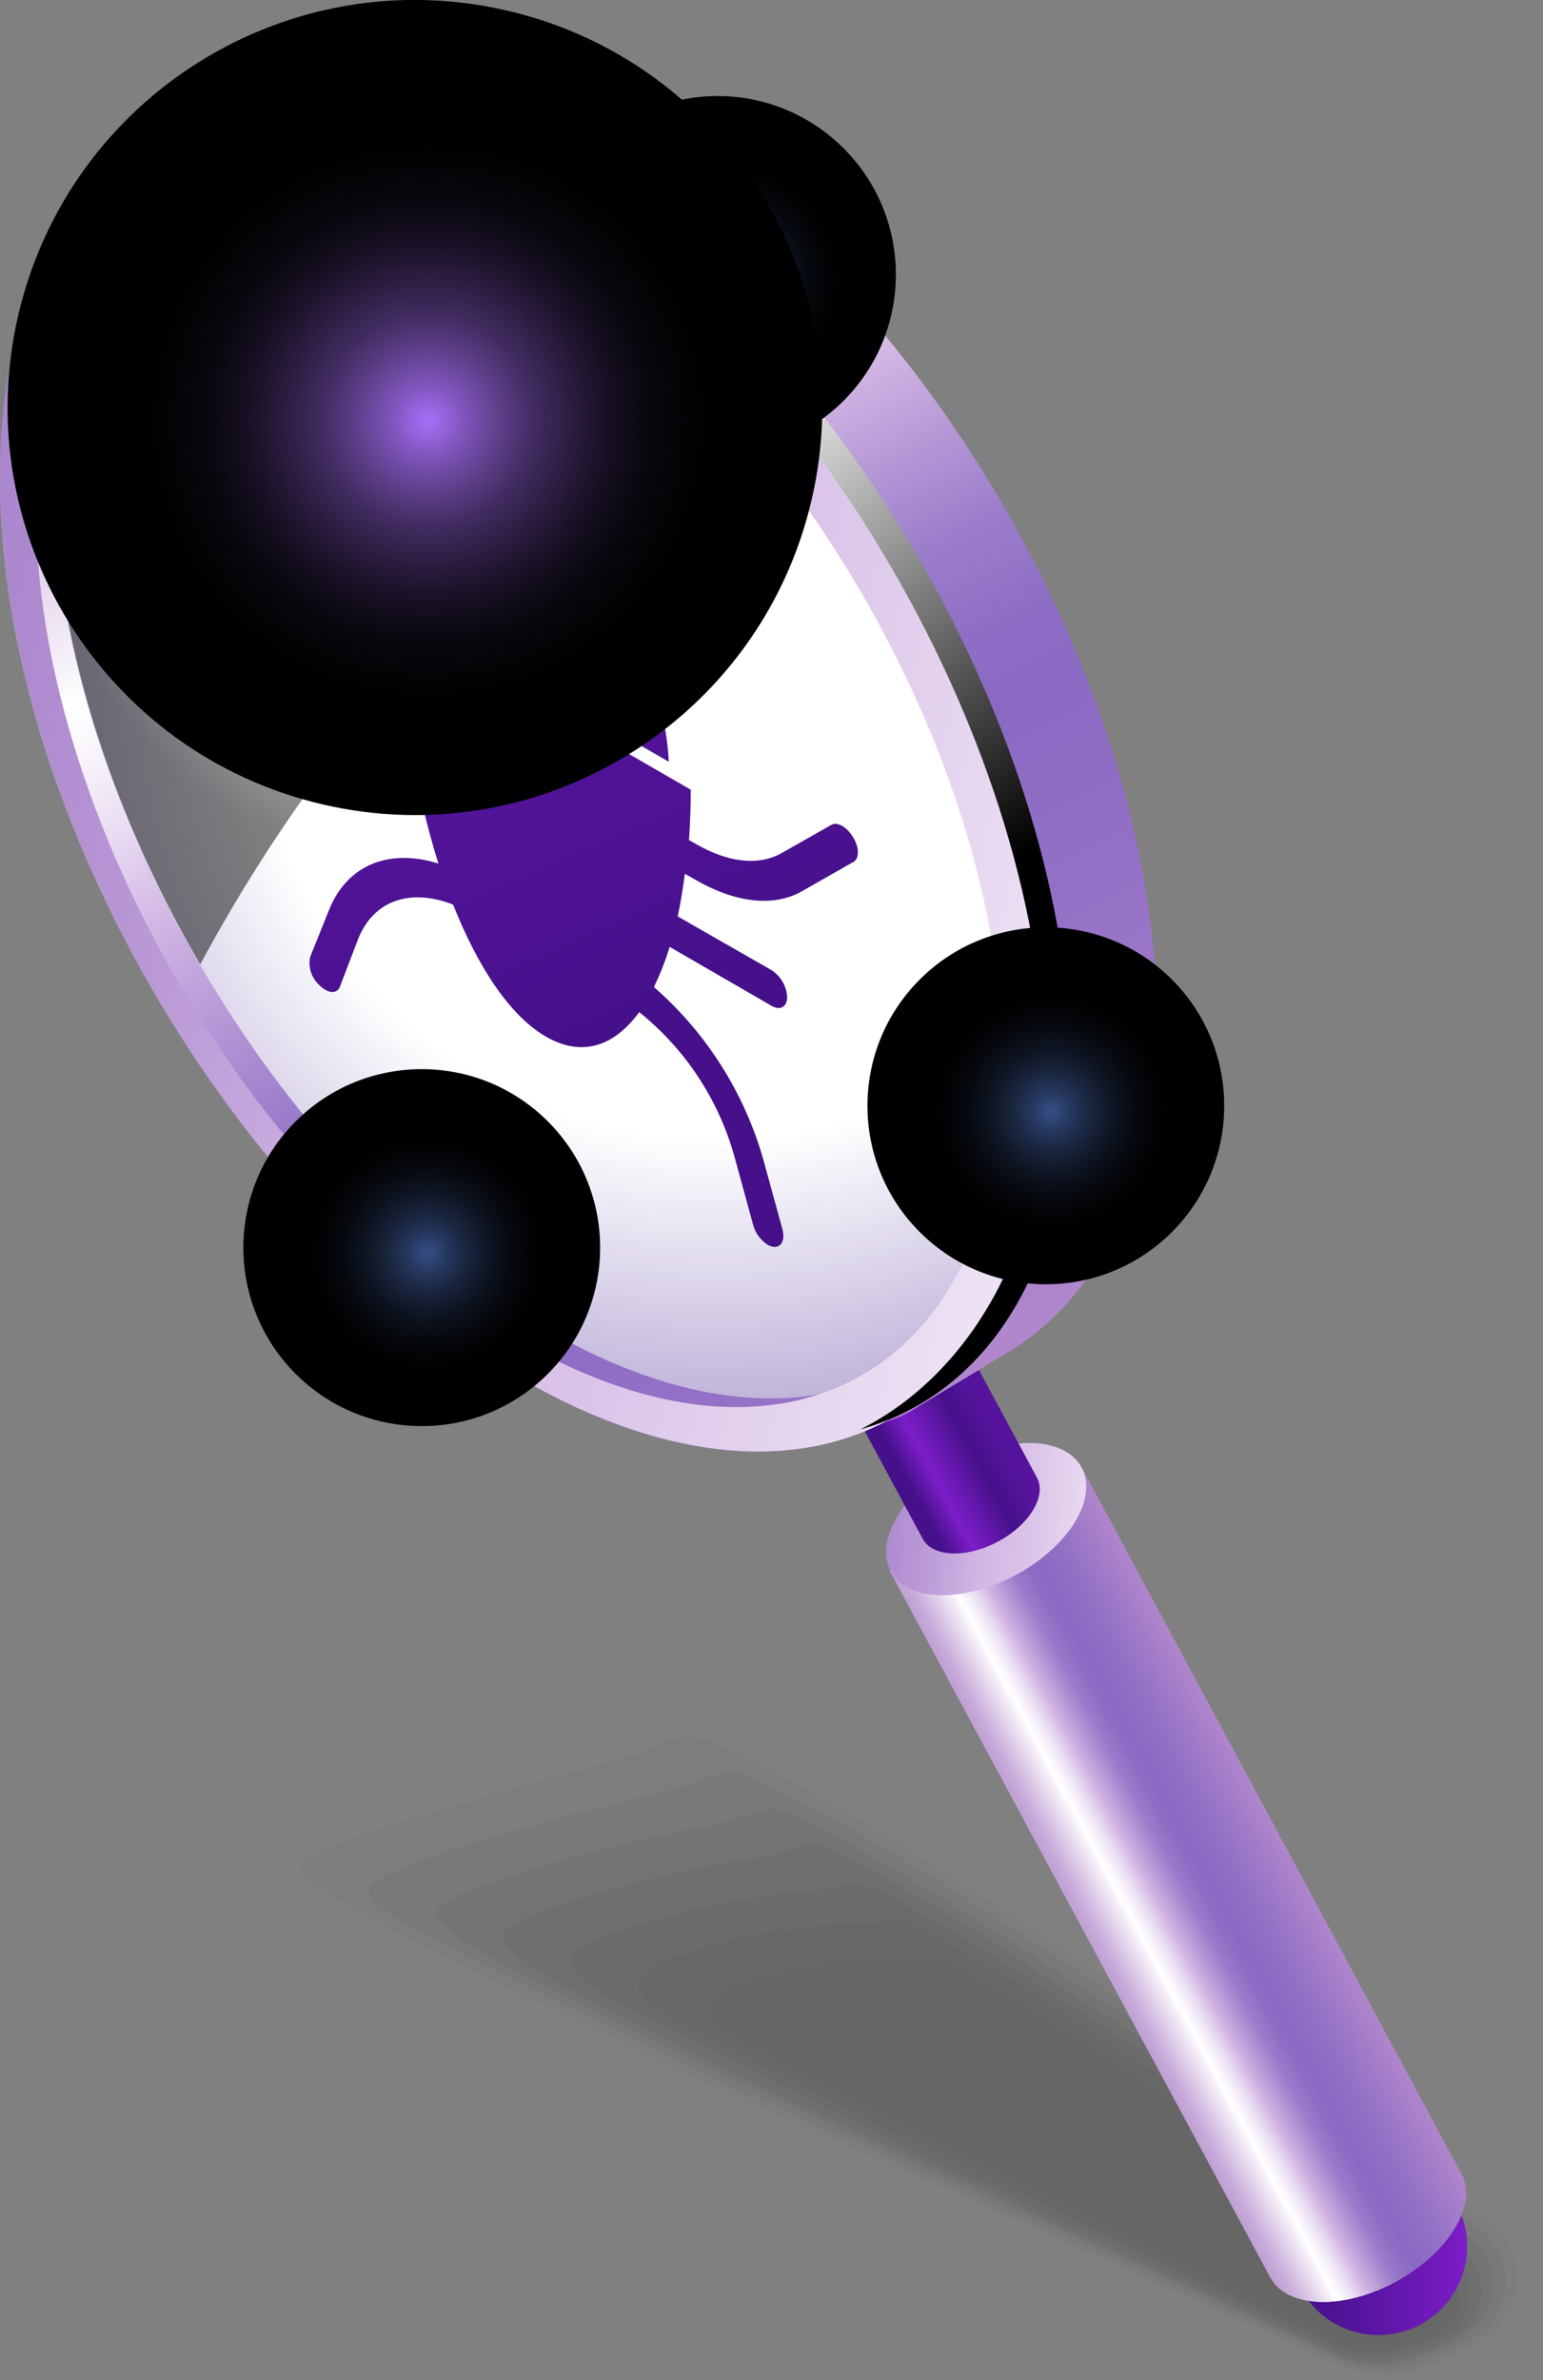 <svg width="120" height="185" viewBox="0 0 120 185" fill="none" xmlns="http://www.w3.org/2000/svg">
<rect x="0" y="0" width="120" height="185" fill="#808080" stroke="none"/>
<g clip-path="url(#clip0_411_3364)">
<g opacity="0.2">
<path opacity="0.09" d="M23.345 145.164C23.345 144.704 24.737 143.966 26.604 143.2C30.183 141.807 36.061 140.094 41.02 138.673C45.394 137.419 49.377 136.444 50.143 135.985L52.929 134.898C54.656 133.909 69.337 142.991 70.716 143.785L77.861 148.381L92.834 158.006L112.418 170.542L114.967 172.185C115.852 172.626 116.603 173.295 117.144 174.122C117.685 174.95 117.996 175.906 118.045 176.893C118.029 178.015 117.701 179.111 117.099 180.058C116.496 181.005 115.642 181.766 114.633 182.256C114.633 182.256 110.579 184.61 108.267 184.638C106.454 184.683 104.66 184.261 103.058 183.412L77.68 172.046L66.69 167.143L52.288 160.708C51.104 160.012 38.666 154.245 30.713 150.122C26.367 147.852 23.289 145.888 23.345 145.164Z" fill="black"/>
<path opacity="0.18" d="M28.637 146.849C28.637 146.431 30.03 145.707 31.688 145.011C35.058 143.618 40.588 142.225 45.157 140.916C49.112 139.829 52.915 139.091 53.639 138.673L56.286 137.754C57.846 136.862 71.607 145.429 72.861 146.111L79.532 150.429L93.531 159.427L111.819 171.197L114.215 172.715C115.019 173.138 115.705 173.756 116.209 174.513C116.713 175.27 117.018 176.141 117.098 177.047C117.13 178.083 116.861 179.106 116.325 179.993C115.789 180.88 115.008 181.594 114.075 182.047C114.075 182.047 110.287 184.22 108.058 184.262C106.359 184.327 104.672 183.943 103.169 183.147L79.393 172.394L69.086 167.728L55.506 161.572C54.433 160.945 42.385 155.276 35.225 151.557C31.2 149.496 28.373 147.643 28.637 146.849Z" fill="black"/>
<path opacity="0.27" d="M33.931 148.549C33.931 148.173 35.226 147.448 36.716 146.822C40.823 145.368 45.008 144.145 49.252 143.158C52.776 142.239 56.453 141.765 57.108 141.375L59.545 140.623C60.938 139.815 73.822 147.866 74.867 148.493L81.079 152.491L94.088 160.848L111.081 171.796L113.31 173.188C114.063 173.576 114.71 174.141 115.196 174.835C115.681 175.53 115.99 176.332 116.095 177.172C116.176 178.122 115.968 179.075 115.498 179.905C115.029 180.735 114.319 181.404 113.463 181.824C111.74 182.826 109.854 183.514 107.891 183.858C106.297 183.945 104.708 183.599 103.295 182.855L81.009 172.645L71.371 168.244L58.737 162.449C57.776 161.892 46.118 156.335 39.767 153.02C36.02 151.139 33.527 149.287 33.931 148.549Z" fill="black"/>
<path opacity="0.36" d="M39.223 150.234C39.223 149.914 40.505 149.189 41.842 148.632C45.632 147.31 49.503 146.231 53.43 145.401C56.523 144.649 60.074 144.398 60.645 144.008L62.888 143.423C64.086 142.727 76.092 150.248 77.053 150.791L82.778 154.608L94.812 162.38L110.51 172.52L112.571 173.829C113.253 174.2 113.842 174.719 114.295 175.348C114.748 175.978 115.054 176.701 115.19 177.464C115.321 178.325 115.174 179.205 114.77 179.976C114.367 180.748 113.729 181.371 112.947 181.755C111.304 182.681 109.514 183.317 107.654 183.635C106.174 183.724 104.696 183.411 103.378 182.73L82.653 173.105L73.683 168.926L61.927 163.466C61.091 162.979 49.823 157.519 44.279 154.608C40.853 152.769 38.694 151 39.223 150.234Z" fill="black"/>
<path opacity="0.45" d="M44.572 151.919C44.572 151.641 45.826 150.916 46.968 150.443C50.443 149.243 54.005 148.311 57.623 147.657C60.298 147.058 63.71 147.058 64.198 146.78L66.231 146.348C67.276 145.749 78.377 152.755 79.199 153.229L84.464 156.627L95.509 163.773L109.911 173.105L111.806 174.303C112.412 174.651 112.94 175.122 113.355 175.686C113.77 176.249 114.063 176.893 114.215 177.576C114.399 178.344 114.318 179.152 113.984 179.867C113.65 180.583 113.083 181.165 112.377 181.518C110.842 182.362 109.175 182.936 107.446 183.217C106.071 183.319 104.694 183.045 103.462 182.423L84.297 173.369L75.939 169.469L65.145 164.358C64.434 163.94 53.556 158.577 48.793 156.084C45.673 154.412 43.848 152.699 44.572 151.919Z" fill="black"/>
<path opacity="0.55" d="M49.823 153.619C49.823 153.382 51.035 152.658 51.996 152.226C55.166 151.138 58.43 150.345 61.746 149.858C63.988 149.412 67.317 149.663 67.68 149.426L69.518 149.161C70.382 148.674 80.661 155.137 81.288 155.541L86.079 158.647L96.108 165.207L109.229 173.718L110.956 174.818C112.091 175.446 112.932 176.497 113.296 177.743C113.541 178.407 113.534 179.137 113.278 179.797C113.021 180.456 112.532 180.999 111.903 181.323C110.476 182.085 108.932 182.603 107.334 182.855C106.074 182.971 104.805 182.735 103.671 182.172L86.051 173.704L78.432 170.041L68.445 165.235C67.847 164.887 57.303 159.664 53.403 157.533C50.492 156 49.001 154.399 49.823 153.619Z" fill="black"/>
<path opacity="0.64" d="M55.116 155.304C55.679 154.767 56.341 154.346 57.066 154.064C59.913 153.104 62.855 152.455 65.841 152.128C67.638 151.822 70.814 152.337 71.148 152.128L72.778 152.031C73.474 151.627 82.792 157.602 83.336 157.895L87.653 160.68L96.721 166.586L108.532 174.289L110.12 175.278C111.128 175.858 111.906 176.768 112.321 177.854C112.604 178.424 112.652 179.082 112.454 179.687C112.256 180.292 111.828 180.794 111.262 181.086C109.949 181.762 108.54 182.232 107.084 182.479C105.928 182.596 104.762 182.393 103.713 181.894L87.653 173.996L80.689 170.598L71.566 166.113C71.092 165.848 61.008 160.667 57.832 158.995C55.325 157.686 54.169 156.112 55.116 155.304Z" fill="black"/>
<path opacity="0.73" d="M60.408 156.989C60.925 156.526 61.513 156.15 62.15 155.875C64.294 154.914 67.832 155.415 69.977 154.37C71.203 153.758 74.393 154.983 74.644 154.844H76.036C76.552 154.552 84.978 159.97 85.396 160.207L89.241 162.728L97.319 168.021L107.835 174.901L109.228 175.779C110.12 176.302 110.838 177.077 111.29 178.007C111.819 179.136 111.819 180.18 110.621 180.877C109.41 181.461 108.119 181.865 106.791 182.075C105.745 182.21 104.682 182.046 103.726 181.601L89.282 174.358L83.015 171.196L74.783 167.018C74.421 166.823 64.726 161.739 62.358 160.471C59.991 159.204 59.322 157.811 60.408 156.989Z" fill="black"/>
<path opacity="0.82" d="M65.702 158.689C66.167 158.289 66.682 157.952 67.234 157.686C69.395 156.736 71.767 156.367 74.115 156.613C74.992 156.349 77.973 157.644 78.14 157.547L79.38 157.769C79.714 157.574 87.249 162.477 87.528 162.631L90.913 164.859L98.002 169.525L107.251 175.598L108.504 176.364C109.28 176.85 109.932 177.508 110.413 178.286C111.026 179.275 111.179 180.195 110.134 180.807C109.024 181.3 107.853 181.642 106.652 181.824C105.708 181.977 104.74 181.851 103.866 181.462L90.913 174.721L85.341 171.823L78.001 167.951L66.858 161.99C64.978 160.973 64.49 159.511 65.702 158.689Z" fill="black"/>
<path opacity="0.91" d="M71.037 160.374C71.454 160.054 71.891 159.761 72.346 159.497C74.201 158.626 76.295 158.4 78.293 158.856C79.461 159.217 80.594 159.683 81.678 160.249L82.709 160.653C82.89 160.541 89.534 164.929 89.673 164.998L92.584 166.934L98.685 170.974L106.624 176.239C106.861 176.378 107.404 176.698 107.711 176.907C108.389 177.311 108.996 177.824 109.507 178.426C110.204 179.261 110.51 180.069 109.619 180.584C108.619 180.987 107.577 181.277 106.513 181.448C105.687 181.597 104.836 181.505 104.061 181.183L92.654 175.027L87.751 172.353L81.288 168.87L71.468 163.466C69.797 162.603 69.644 161.224 71.037 160.374Z" fill="black"/>
<path d="M82.388 161.098L94.158 168.982L105.858 176.893C107.139 177.645 110.426 179.567 108.95 180.431C108.95 180.431 105.342 181.698 104.047 180.96L89.965 172.979L75.869 164.998C74.588 164.26 74.741 162.964 76.231 162.101L77.332 161.335C78.096 160.899 78.953 160.65 79.831 160.609C80.71 160.568 81.586 160.736 82.388 161.098Z" fill="black"/>
</g>
<path d="M113.268 171.322C113.918 172.521 114.198 173.887 114.071 175.245C113.945 176.604 113.418 177.894 112.558 178.953C111.698 180.012 110.542 180.792 109.239 181.194C107.935 181.596 106.541 181.603 105.234 181.212C103.927 180.822 102.765 180.053 101.895 179.002C101.025 177.951 100.486 176.665 100.347 175.308C100.208 173.951 100.475 172.583 101.114 171.377C101.753 170.172 102.735 169.183 103.936 168.536C105.547 167.689 107.426 167.506 109.17 168.026C110.914 168.547 112.386 169.73 113.268 171.322Z" fill="url(#paint0_linear_411_3364)"/>
<path d="M84.101 114.033L69.184 122.07L98.796 177.018C100.091 179.428 104.479 179.567 108.546 177.353C112.613 175.138 114.953 171.391 113.658 168.996L84.101 114.033Z" fill="url(#paint1_linear_411_3364)"/>
<path d="M84.101 114.033L69.184 122.07L98.796 177.018C100.091 179.428 104.479 179.567 108.546 177.353C112.613 175.138 114.953 171.391 113.658 168.996L84.101 114.033Z" fill="url(#paint2_linear_411_3364)"/>
<path d="M84.116 114.061C85.411 116.471 83.127 120.204 79.004 122.418C74.881 124.633 70.493 124.494 69.254 122.084C68.014 119.674 70.257 115.941 74.379 113.727C78.502 111.512 82.82 111.665 84.116 114.061Z" fill="url(#paint3_linear_411_3364)"/>
<path d="M74.337 103.155L65.465 107.932L71.775 119.632C72.541 121.025 75.159 121.137 77.611 119.827C80.062 118.518 81.413 116.276 80.647 114.855L74.337 103.155Z" fill="url(#paint4_linear_411_3364)"/>
<path d="M48.304 102.668C25.838 89.7 7.633 58.305 7.633 32.523C7.633 22.174 10.572 14.305 15.544 9.43C6.073 12.536 0 22.286 0 37.162C0 62.929 18.205 94.339 40.672 107.25C54.113 115.009 66.022 114.41 73.432 107.153C66.509 109.465 57.79 108.142 48.304 102.668Z" fill="url(#paint5_linear_411_3364)"/>
<path opacity="0.7" d="M70.01 106.091C84.946 97.36 84.793 69.307 69.667 43.434C54.542 17.56 30.173 3.664 15.237 12.395C0.301 21.126 0.455 49.179 15.58 75.052C30.706 100.926 55.075 114.822 70.01 106.091Z" fill="url(#paint6_linear_411_3364)"/>
<path style="mix-blend-mode:multiply" d="M70.01 106.091C84.946 97.36 84.793 69.307 69.667 43.434C54.542 17.56 30.173 3.664 15.237 12.395C0.301 21.126 0.455 49.179 15.58 75.052C30.706 100.926 55.075 114.822 70.01 106.091Z" fill="url(#paint7_radial_411_3364)"/>
<path d="M49.294 9.053C38.248 2.674 28.234 1.95 20.893 5.919C20.684 6.017 10.168 11.895 9.834 12.396C17.286 6.825 28.331 6.825 40.658 13.97C63.111 26.938 81.33 58.347 81.33 84.115C81.33 97.277 76.58 106.4 68.947 110.495C69.644 110.284 70.312 109.989 70.939 109.618L78.544 105.021C85.606 100.704 89.951 91.789 89.951 79.198C89.965 53.43 71.747 22.021 49.294 9.053Z" fill="url(#paint8_linear_411_3364)"/>
<path d="M40.672 13.928C18.205 1.003 0 11.393 0 37.161C0 62.929 18.205 94.338 40.672 107.25C63.139 120.162 81.343 109.897 81.343 84.115C81.343 58.333 63.124 26.938 40.672 13.928ZM40.393 104.214C19.653 92.249 2.786 63.25 2.786 39.46C2.786 15.67 19.653 6.073 40.393 18.107C61.133 30.142 78 59.016 78 82.806C78 106.596 61.119 116.192 40.393 104.214Z" fill="url(#paint9_linear_411_3364)"/>
<path style="mix-blend-mode:screen" d="M42.622 12.995C31.855 6.783 22.077 5.947 14.765 9.582C21.548 7.688 31.479 8.705 40.644 13.97C63.097 26.938 81.316 58.346 81.316 84.115C81.316 97.542 74.811 107.166 66.9 111.108C76.831 108.322 83.266 98.461 83.266 83.139C83.293 57.371 65.075 25.962 42.622 12.995Z" fill="url(#paint10_radial_411_3364)"/>
<path d="M66.357 65.102C65.883 64.281 65.117 63.849 64.657 64.113L60.827 66.286C59.044 67.317 56.648 67.066 54.127 65.604L53.584 65.297C53.668 64.044 53.723 62.734 53.723 61.383L31.354 48.471C31.354 49.864 31.354 51.257 31.479 52.539L30.936 52.218C28.137 50.48 25.831 48.054 24.236 45.17L20.42 38.568C19.946 37.76 19.18 37.315 18.707 37.579C18.233 37.844 18.233 38.735 18.707 39.543L22.523 46.132C24.508 49.749 27.384 52.799 30.88 54.99L31.688 55.464C31.841 56.856 32.023 58.124 32.259 59.433L24.947 55.255C24.278 54.865 23.735 55.171 23.735 55.937C23.759 56.356 23.881 56.764 24.092 57.127C24.302 57.489 24.595 57.798 24.947 58.026L32.872 62.609C33.234 64.169 33.638 65.687 34.098 67.122C30.267 65.924 27.008 67.206 25.587 70.729L24.111 74.407C24.034 74.808 24.064 75.223 24.199 75.61C24.333 75.996 24.567 76.34 24.877 76.607C25.004 76.739 25.15 76.852 25.309 76.942C25.796 77.22 26.256 77.15 26.437 76.691L27.858 72.972C29.056 69.977 31.925 69.016 35.24 70.312C37.19 75.242 39.711 79.003 42.483 80.591C45.255 82.179 47.762 81.343 49.712 78.669C53.271 81.525 55.852 85.42 57.094 89.812L58.571 95.202C58.743 95.846 59.151 96.403 59.713 96.762C59.844 96.831 59.985 96.883 60.13 96.915C60.757 96.999 61.078 96.386 60.841 95.522L59.364 90.132C57.884 84.932 54.928 80.273 50.854 76.719C51.345 75.713 51.755 74.67 52.08 73.599L60.005 78.181C60.674 78.571 61.217 78.265 61.217 77.499C61.193 77.08 61.071 76.672 60.86 76.309C60.65 75.947 60.357 75.638 60.005 75.409L52.706 71.231C52.929 70.186 53.11 69.086 53.264 67.916L54.072 68.376C57.247 70.214 60.242 70.52 62.429 69.239L66.245 67.066C66.858 66.857 66.858 65.91 66.357 65.102Z" fill="url(#paint11_linear_411_3364)"/>
<path d="M32.635 33.247C33.82 33.953 34.845 34.896 35.645 36.019C36.446 37.141 37.005 38.417 37.287 39.766L37.608 41.521C34.822 41.828 32.969 44.307 32.969 48.207L52.01 59.21C51.797 54.803 50.176 50.58 47.386 47.162L47.734 45.769C48.291 43.708 50.241 43.22 52.386 44.627C53.069 45.073 53.626 44.808 53.667 44.07C53.659 43.651 53.553 43.24 53.357 42.87C53.161 42.5 52.881 42.181 52.539 41.939C49.252 39.794 46.257 40.546 45.408 43.708L45.143 44.697C44.333 43.951 43.445 43.293 42.497 42.733C41.669 42.246 40.779 41.875 39.85 41.633L39.572 40.351C39.139 38.28 38.282 36.321 37.054 34.597C35.827 32.873 34.256 31.423 32.44 30.336C31.772 30.002 31.27 30.336 31.312 31.158C31.342 31.589 31.479 32.005 31.71 32.37C31.941 32.734 32.259 33.036 32.635 33.247Z" fill="url(#paint12_linear_411_3364)"/>
<path style="mix-blend-mode:screen" opacity="0.5" d="M37.245 45.853C43.778 39.301 51.014 33.49 58.821 28.526C54.151 23.229 48.686 18.689 42.622 15.071C21.367 2.786 4.179 12.633 4.179 37.022C4.179 49.279 8.538 62.901 15.572 74.964C21.331 64.25 28.633 54.442 37.245 45.853Z" fill="url(#paint13_radial_411_3364)"/>
<path style="mix-blend-mode:color-dodge" d="M42.609 106.785C48.027 101.368 48.027 92.584 42.609 87.166C37.192 81.748 28.408 81.748 22.99 87.166C17.573 92.584 17.573 101.368 22.99 106.785C28.408 112.203 37.192 112.203 42.609 106.785Z" fill="url(#paint14_radial_411_3364)"/>
<path style="mix-blend-mode:color-dodge" d="M91.145 95.76C96.562 90.342 96.562 81.558 91.145 76.141C85.727 70.723 76.943 70.723 71.525 76.141C66.108 81.558 66.108 90.342 71.525 95.76C76.943 101.178 85.727 101.178 91.145 95.76Z" fill="url(#paint15_radial_411_3364)"/>
<path style="mix-blend-mode:color-dodge" d="M55.799 35.211C63.461 35.211 69.672 29 69.672 21.338C69.672 13.676 63.461 7.465 55.799 7.465C48.137 7.465 41.926 13.676 41.926 21.338C41.926 29 48.137 35.211 55.799 35.211Z" fill="url(#paint16_radial_411_3364)"/>
<path style="mix-blend-mode:color-dodge" d="M63.113 38.881C67.092 21.847 56.51 4.812 39.475 0.832C22.441 -3.148 5.406 7.435 1.427 24.469C-2.553 41.504 8.03 58.539 25.064 62.518C42.098 66.498 59.133 55.915 63.113 38.881Z" fill="url(#paint17_radial_411_3364)"/>
</g>
<defs>
<linearGradient id="paint0_linear_411_3364" x1="100.315" y1="174.525" x2="114.09" y2="174.525" gradientUnits="userSpaceOnUse">
<stop offset="0.1" stop-color="#45108A"/>
<stop offset="1" stop-color="#7C1DC9"/>
</linearGradient>
<linearGradient id="paint1_linear_411_3364" x1="85.263" y1="151.732" x2="99.94" y2="143.823" gradientUnits="userSpaceOnUse">
<stop offset="0.01" stop-color="#C1A1D5"/>
<stop offset="0.05" stop-color="#C8ABDA"/>
<stop offset="0.11" stop-color="#DAC6E6"/>
<stop offset="0.2" stop-color="#F7F2F9"/>
<stop offset="0.22" stop-color="white"/>
<stop offset="0.25" stop-color="#F9F5FB"/>
<stop offset="0.3" stop-color="#E9DBF2"/>
<stop offset="0.36" stop-color="#D1B4E3"/>
<stop offset="0.43" stop-color="#B395D6"/>
<stop offset="0.49" stop-color="#9C7DCB"/>
<stop offset="0.56" stop-color="#8E6EC5"/>
<stop offset="0.61" stop-color="#8969C3"/>
<stop offset="0.76" stop-color="#9471C6"/>
<stop offset="1" stop-color="#B086CC"/>
</linearGradient>
<linearGradient id="paint2_linear_411_3364" x1="85.189" y1="151.772" x2="100.111" y2="143.73" gradientUnits="userSpaceOnUse">
<stop offset="0.01" stop-color="#C1A1D5"/>
<stop offset="0.05" stop-color="#C8ABDA"/>
<stop offset="0.11" stop-color="#DAC6E6"/>
<stop offset="0.2" stop-color="#F7F2F9"/>
<stop offset="0.22" stop-color="white"/>
<stop offset="0.25" stop-color="#F9F5FB"/>
<stop offset="0.3" stop-color="#E9DBF2"/>
<stop offset="0.36" stop-color="#D1B4E3"/>
<stop offset="0.43" stop-color="#B395D6"/>
<stop offset="0.49" stop-color="#9C7DCB"/>
<stop offset="0.56" stop-color="#8E6EC5"/>
<stop offset="0.61" stop-color="#8969C3"/>
<stop offset="0.76" stop-color="#9471C6"/>
<stop offset="1" stop-color="#B086CC"/>
</linearGradient>
<linearGradient id="paint3_linear_411_3364" x1="60.117" y1="116.958" x2="90.996" y2="119.061" gradientUnits="userSpaceOnUse">
<stop stop-color="#9F79C8"/>
<stop offset="0.14" stop-color="#A27DCA"/>
<stop offset="0.27" stop-color="#AC88CF"/>
<stop offset="0.4" stop-color="#BC9BD7"/>
<stop offset="0.52" stop-color="#D1B4E3"/>
<stop offset="0.65" stop-color="#DBC4E9"/>
<stop offset="0.9" stop-color="#F4EDF8"/>
<stop offset="1" stop-color="white"/>
</linearGradient>
<linearGradient id="paint4_linear_411_3364" x1="69.376" y1="115.088" x2="78.107" y2="110.384" gradientUnits="userSpaceOnUse">
<stop offset="0.1" stop-color="#45108A"/>
<stop offset="0.31" stop-color="#7C1DC9"/>
<stop offset="0.52" stop-color="#5D16A5"/>
<stop offset="0.67" stop-color="#45108A"/>
<stop offset="0.89" stop-color="#56149D"/>
</linearGradient>
<linearGradient id="paint5_linear_411_3364" x1="3.552" y1="22.509" x2="68.445" y2="138.019" gradientUnits="userSpaceOnUse">
<stop offset="0.01" stop-color="#C1A1D5"/>
<stop offset="0.05" stop-color="#C8ABDA"/>
<stop offset="0.11" stop-color="#DAC6E6"/>
<stop offset="0.2" stop-color="#F7F2F9"/>
<stop offset="0.22" stop-color="white"/>
<stop offset="0.25" stop-color="#F9F5FB"/>
<stop offset="0.3" stop-color="#E9DBF2"/>
<stop offset="0.36" stop-color="#D1B4E3"/>
<stop offset="0.43" stop-color="#B395D6"/>
<stop offset="0.49" stop-color="#9C7DCB"/>
<stop offset="0.56" stop-color="#8E6EC5"/>
<stop offset="0.61" stop-color="#8969C3"/>
<stop offset="0.76" stop-color="#9471C6"/>
<stop offset="1" stop-color="#B086CC"/>
</linearGradient>
<linearGradient id="paint6_linear_411_3364" x1="46.054" y1="147.45" x2="41.555" y2="31.731" gradientUnits="userSpaceOnUse">
<stop offset="0.03" stop-color="#7C1DC9"/>
<stop offset="0.21" stop-color="#6E41D2"/>
<stop offset="0.62" stop-color="#4C9BE8"/>
<stop offset="1" stop-color="#2AF6FF"/>
</linearGradient>
<radialGradient id="paint7_radial_411_3364" cx="0" cy="0" r="1" gradientUnits="userSpaceOnUse" gradientTransform="translate(55.79 52.513) scale(75.451)">
<stop offset="0.48" stop-color="white"/>
<stop offset="1" stop-color="#8770B8"/>
</radialGradient>
<linearGradient id="paint8_linear_411_3364" x1="31.702" y1="2.312" x2="83.071" y2="100.634" gradientUnits="userSpaceOnUse">
<stop offset="0.01" stop-color="#C1A1D5"/>
<stop offset="0.05" stop-color="#C8ABDA"/>
<stop offset="0.11" stop-color="#DAC6E6"/>
<stop offset="0.2" stop-color="#F7F2F9"/>
<stop offset="0.22" stop-color="white"/>
<stop offset="0.25" stop-color="#F9F5FB"/>
<stop offset="0.3" stop-color="#E9DBF2"/>
<stop offset="0.36" stop-color="#D1B4E3"/>
<stop offset="0.43" stop-color="#B395D6"/>
<stop offset="0.49" stop-color="#9C7DCB"/>
<stop offset="0.56" stop-color="#8E6EC5"/>
<stop offset="0.61" stop-color="#8969C3"/>
<stop offset="0.76" stop-color="#9471C6"/>
<stop offset="1" stop-color="#B086CC"/>
</linearGradient>
<linearGradient id="paint9_linear_411_3364" x1="-40.658" y1="40.184" x2="109.047" y2="77.833" gradientUnits="userSpaceOnUse">
<stop stop-color="#9F79C8"/>
<stop offset="0.14" stop-color="#A27DCA"/>
<stop offset="0.27" stop-color="#AC88CF"/>
<stop offset="0.4" stop-color="#BC9BD7"/>
<stop offset="0.52" stop-color="#D1B4E3"/>
<stop offset="0.65" stop-color="#DBC4E9"/>
<stop offset="0.9" stop-color="#F4EDF8"/>
<stop offset="1" stop-color="white"/>
</linearGradient>
<radialGradient id="paint10_radial_411_3364" cx="0" cy="0" r="1" gradientUnits="userSpaceOnUse" gradientTransform="translate(59.336 27.536) scale(43.931 43.931)">
<stop stop-color="white"/>
<stop offset="1"/>
</radialGradient>
<linearGradient id="paint11_linear_411_3364" x1="53.863" y1="89.798" x2="11.617" y2="-6.324" gradientUnits="userSpaceOnUse">
<stop offset="0.1" stop-color="#45108A"/>
<stop offset="1" stop-color="#7C1DC9"/>
</linearGradient>
<linearGradient id="paint12_linear_411_3364" x1="61.231" y1="86.566" x2="18.985" y2="-9.555" gradientUnits="userSpaceOnUse">
<stop offset="0.1" stop-color="#45108A"/>
<stop offset="1" stop-color="#7C1DC9"/>
</linearGradient>
<radialGradient id="paint13_radial_411_3364" cx="0" cy="0" r="1" gradientUnits="userSpaceOnUse" gradientTransform="translate(33.164 37.12) scale(30.086)">
<stop stop-color="white"/>
<stop offset="1"/>
</radialGradient>
<radialGradient id="paint14_radial_411_3364" cx="0" cy="0" r="1" gradientUnits="userSpaceOnUse" gradientTransform="translate(33.24 97.409) scale(10.14)">
<stop stop-color="#364F87"/>
<stop offset="0.15" stop-color="#263860"/>
<stop offset="0.31" stop-color="#19243D"/>
<stop offset="0.48" stop-color="#0E1422"/>
<stop offset="0.65" stop-color="#06090F"/>
<stop offset="0.82" stop-color="#020204"/>
<stop offset="1"/>
</radialGradient>
<radialGradient id="paint15_radial_411_3364" cx="0" cy="0" r="1" gradientUnits="userSpaceOnUse" gradientTransform="translate(81.777 86.393) scale(10.14)">
<stop stop-color="#364F87"/>
<stop offset="0.15" stop-color="#263860"/>
<stop offset="0.31" stop-color="#19243D"/>
<stop offset="0.48" stop-color="#0E1422"/>
<stop offset="0.65" stop-color="#06090F"/>
<stop offset="0.82" stop-color="#020204"/>
<stop offset="1"/>
</radialGradient>
<radialGradient id="paint16_radial_411_3364" cx="0" cy="0" r="1" gradientUnits="userSpaceOnUse" gradientTransform="translate(56.244 21.784) scale(10.14)">
<stop stop-color="#364F87"/>
<stop offset="0.15" stop-color="#263860"/>
<stop offset="0.31" stop-color="#19243D"/>
<stop offset="0.48" stop-color="#0E1422"/>
<stop offset="0.65" stop-color="#06090F"/>
<stop offset="0.82" stop-color="#020204"/>
<stop offset="1"/>
</radialGradient>
<radialGradient id="paint17_radial_411_3364" cx="0" cy="0" r="1" gradientUnits="userSpaceOnUse" gradientTransform="translate(33.294 32.694) scale(23.163 23.163)">
<stop offset="0.01" stop-color="#A56EF4"/>
<stop offset="0.12" stop-color="#8055BD"/>
<stop offset="0.24" stop-color="#5E3F8B"/>
<stop offset="0.36" stop-color="#412B60"/>
<stop offset="0.49" stop-color="#2A1C3E"/>
<stop offset="0.61" stop-color="#171023"/>
<stop offset="0.74" stop-color="#0A070F"/>
<stop offset="0.87" stop-color="#030204"/>
<stop offset="1"/>
</radialGradient>
<clipPath id="clip0_411_3364">
<rect width="119.006" height="185" fill="white"/>
</clipPath>
</defs>
</svg>
